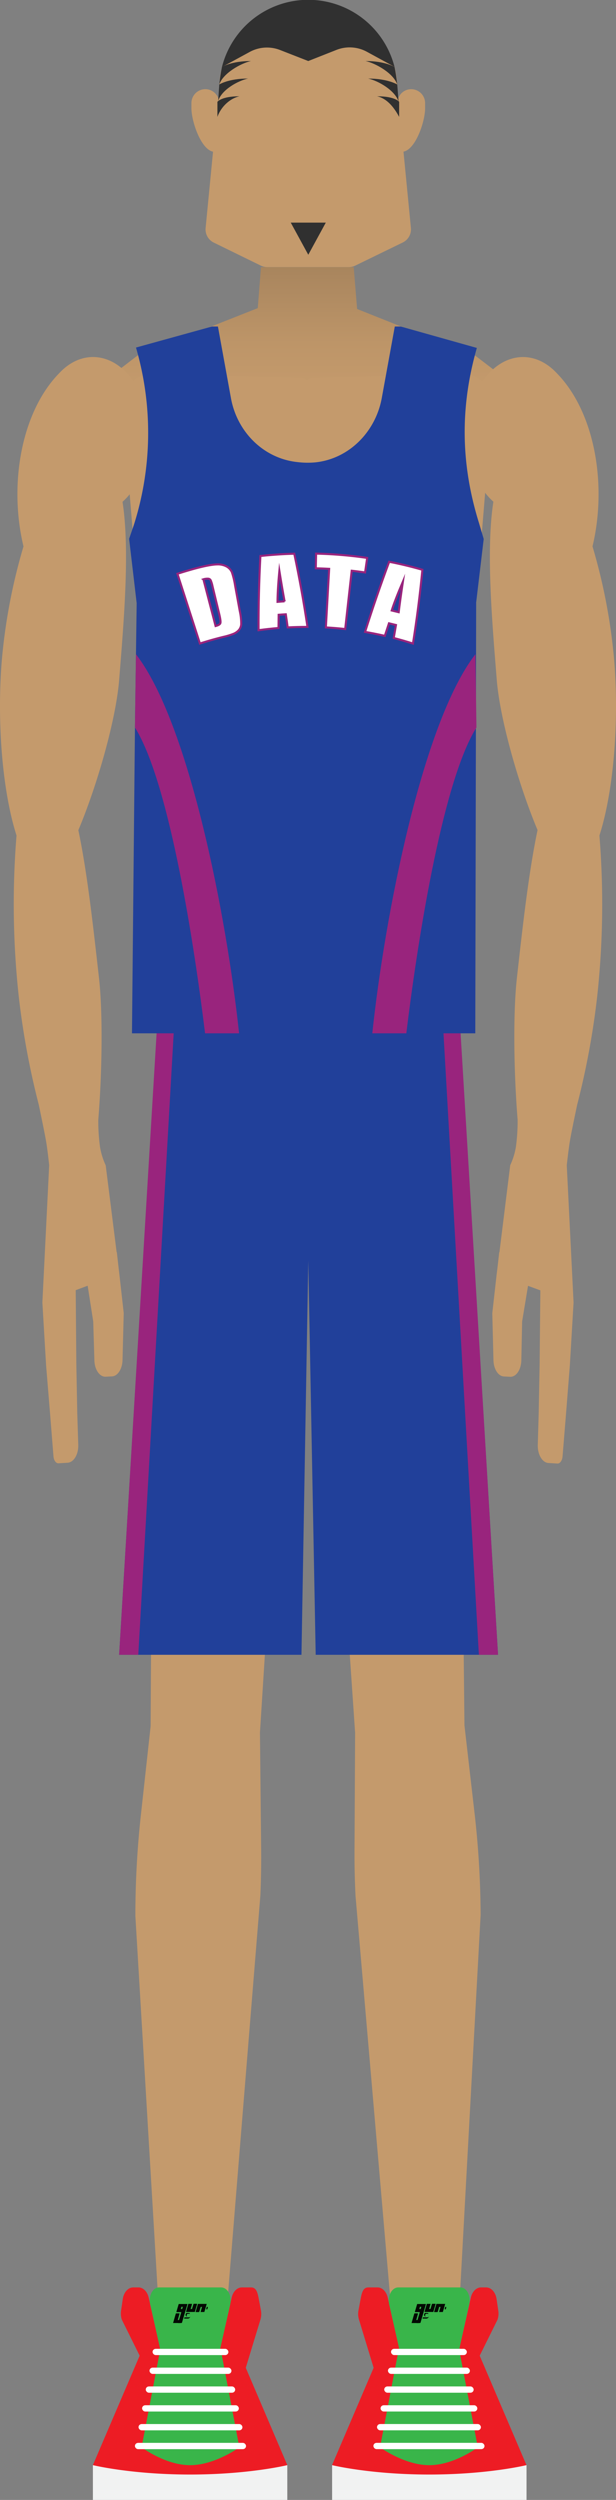 <svg id="Layer_1" data-name="Layer 1" xmlns="http://www.w3.org/2000/svg" xmlns:xlink="http://www.w3.org/1999/xlink" viewBox="0 0 332.18 1347.55"><rect x="0" y="0" width="332.18" height="1347.55" fill="#808080" stroke="none"/><defs><style>.cls-1{fill:url(#linear-gradient);}.cls-2{fill:#c49a6c;}.cls-3{fill:#f1f2f2;}.cls-4{fill:none;}.cls-5{fill:#ed1c24;}.cls-6{fill:#39b54a;}.cls-7{fill:#010101;opacity:0.95;isolation:isolate;}.cls-12,.cls-8{fill:#fff;}.cls-9{fill:#21409a;}.cls-10{fill:#99247d;}.cls-11{fill:#303030;}.cls-12{stroke:#99247d;stroke-miterlimit:10;stroke-width:1.11px;}</style><linearGradient id="linear-gradient" x1="165.24" y1="210" x2="165.24" y2="144" gradientUnits="userSpaceOnUse"><stop offset="0" stop-color="#c49a6c"/><stop offset="0.38" stop-color="#bd9568"/><stop offset="0.92" stop-color="#ab875f"/><stop offset="1" stop-color="#a8855d"/></linearGradient></defs><title>basketball</title><path class="cls-1" d="M250.3,187.14c-8.2-3.84-16.17-1.53-23.86-7.07l-33.87-13.52L190.74,144h-50L139,166.09,104,179.93c-7.69,5.54-15.67,3.29-23.86,7.13L50.24,210h230Z"/><path class="cls-2" d="M331.27,356.75a310.34,310.34,0,0,0-11.76-62.21c8-33.38,1.22-72.65-19.43-93.55-0.43-.46-0.88-0.91-1.33-1.34h0c-13.75-13-32.39-7.88-41.64,11.45s-5.6,45.56,8.14,58.58l0.81,0.77c-4,25.83-.8,63.47,1.82,96,1.73,21.47,11.89,56.94,22,81-4.87,23.08-8.16,53.08-11.13,79.63-2.14,19.08-1.68,51.06.38,76.51a102.89,102.89,0,0,1-.92,14.58,38.12,38.12,0,0,1-3.07,9.92L269.32,675l-0.11,0-1,8.85-0.39,3.09h0l-2.35,20.9h0l0.63,25.38c0.12,4.77,2.56,8.59,5.6,8.74l3.43,0.17c3.19,0.16,5.87-3.78,6-8.81l0.43-21h0l3.18-19.21,6.65,2.44v-0.13L291,735h0l-0.51,27h0L290,778.86c-0.14,5.21,2.42,9.52,5.73,9.75l4.89,0.29c1.38,0.09,2.57-1.67,2.74-3.82L305.24,762h0l2.05-26h0l2-33.73v-0.35h0l-3.66-73.76s0.84-7.81,1.63-12.74,4-20,4-20h0a426.89,426.89,0,0,0,10.8-58.51,460,460,0,0,0,1.18-86.53C330.55,427.64,333.95,391.28,331.27,356.75Z"/><path class="cls-2" d="M75.07,211.1c-9.25-19.34-27.89-24.47-41.64-11.45h0c-0.46.43-.9,0.88-1.33,1.34-20.64,20.9-27.46,60.17-19.43,93.55A310.35,310.35,0,0,0,.91,356.75c-2.68,34.53.72,70.89,8,93.62a460,460,0,0,0,1.18,86.53,426.86,426.86,0,0,0,10.8,58.51h0s3.18,15.09,4,20,1.63,12.73,1.63,12.73L22.86,701.9h0v0.37l2,33.73h0L27,762h0l1.84,23.05c0.17,2.15,1.36,3.81,2.74,3.72l4.89-.3c3.31-.23,5.88-4.43,5.73-9.64L41.67,762h0l-0.51-27h0l-0.33-39.61v0.06l6.44-2.4,3,19.23h0l0.63,21c0.1,5,2.88,9,6.07,8.81l3.48-.17c3-.15,5.5-4,5.62-8.74l0.65-25.38h0l-2.35-20.9h0L64,683.8l-1-8.85-0.11,0L57,628.15a38.12,38.12,0,0,1-3.07-9.92A102.89,102.89,0,0,1,53,603.65h0c2.06-25.45,2.52-57.43.38-76.51-3-26.56-6.25-56.55-11.13-79.63,10.13-24.09,20.29-59.56,22-81,2.62-32.56,5.81-70.19,1.82-96l0.81-.77C80.67,256.67,84.32,230.44,75.07,211.1Z"/><polygon class="cls-2" points="242.24 501.76 89.24 501.76 69.24 258 262.24 258 242.24 501.76"/><path class="cls-2" d="M239.21,314.19H92.27c-7.66,0-14.34-7.33-16.19-17.78L64.43,231c-2.64-14.82,5.33-29.19,16.19-29.19l81.69,1.78a4.75,4.75,0,0,1,3.25,1.5h0a4.75,4.75,0,0,1,3.25-1.5l82-1.78c10.86,0,18.83,14.36,16.19,29.19L255.4,296.41C253.54,306.86,246.87,314.19,239.21,314.19Z"/><polygon class="cls-2" points="242.24 502 165.74 502 89.24 502 86.24 579.79 165.74 595.21 245.24 579.83 242.24 502"/><path class="cls-2" d="M123.24,560.7h0c-21.49-1.26-39.56,22.42-40.21,52.65l-1.8,317.12L76,978.09a498.89,498.89,0,0,0-3,54.67l12.83,215.51,36,2.1,18.57-228.55q0.55-12.37.43-24.77l-0.65-63.13,19.95-314.83C161.8,588.44,145.07,562,123.24,560.7Z"/><path class="cls-2" d="M255.93,977.61l-5.47-47.56L247.09,613c-0.8-30.23-19-53.72-40.47-52.26h0c-21.82,1.49-38.42,28.13-36.62,58.76L191.5,934.08l-0.33,63.13q-0.07,12.39.55,24.76l19.71,228.36,36-2.46,11.75-215.63A498.47,498.47,0,0,0,255.93,977.61Z"/><rect class="cls-3" x="50.09" y="1328.79" width="104.84" height="18.76"/><polygon class="cls-4" points="118.74 1265.93 118.83 1266.09 118.75 1265.87 118.74 1265.93"/><polygon class="cls-4" points="86.2 1266.09 86.29 1265.93 86.27 1265.87 86.2 1266.09"/><path class="cls-5" d="M118.75,1265.87l5.39-23.86s0-.1,0-0.15l-5.43,24Z"/><path class="cls-5" d="M129.83,1270l-10.77-3.5h0l10.77,18.71,10.53-34.6a10.45,10.45,0,0,0,.35-5.23l-1.22-6.5c-0.65-3.46-1.45-5.88-4.08-5.88h-5c-2.52,0-4.74,2.23-5.49,5.51l-0.76,3.35s0,0.1,0,.14l-5.39,23.86-0.27.23-0.24.33V1320h-32v-54h0l0.09-.15-4.41-19.46-1-4.42,0-.13-0.76-3.34c-0.74-3.28-3-5.5-5.49-5.5H71.83c-2.74,0-5.1,2.63-5.63,6.29l-0.92,6.29a10.42,10.42,0,0,0,.42,4.81l9.61,19.4-25.22,59s20.63,5.07,52.42,5.07,52.42-5.07,52.42-5.07Z"/><path class="cls-6" d="M119.25,1233H85.77c-3.41,0-5.74,4.43-4.81,8.86l5.33,24-0.09.14h0.3l-10.14,53.2s12.77,9.62,26.16,9.62,26.56-9.61,26.56-9.61L118.94,1266h-0.16l0-.15,5.43-24C125.1,1237.45,122.66,1233,119.25,1233Z"/><path id="path2987" class="cls-7" d="M93.35,1252.14s1.45-5.07,1.49-5.13a16,16,0,0,1,2,0s-0.21.81-.48,1.76-0.5,1.75-.49,1.77a1.41,1.41,0,0,0,.69,0c0-.06,1.24-4.21,1.22-4.24s-0.58,0-1.34,0-1.33,0-1.34,0,0.27-1,.62-2.19l0.64-2.17h2.35c1.29,0,2.36,0,2.37,0s-0.37,1.37-.85,3L98.72,1250c-0.33,1.14-.62,2.1-0.63,2.13a9.53,9.53,0,0,1-2.37.06c-1.29,0-2.35,0-2.36,0h0Zm4.89-7.5a10.77,10.77,0,0,0,.33-1.14s0-.05-0.34-0.05a0.75,0.75,0,0,0-.37,0,11,11,0,0,0-.33,1.14s0,0.05.34,0.05a0.76,0.76,0,0,0,.37,0h0Zm2.07,1.6s0.27-1,.62-2.2l0.64-2.17h1a9.19,9.19,0,0,1,1,0,13.67,13.67,0,0,1-.36,1.36c-0.21.73-.39,1.35-0.39,1.38s0,0.05.36,0h0.36l0.4-1.36c0.22-.75.42-1.38,0.43-1.4a14.43,14.43,0,0,1,1.94,0s-0.27,1-.62,2.2l-0.64,2.17h-2.35c-1.29,0-2.36,0-2.37,0h0Zm5.18,0s0.27-1,.62-2.19l0.64-2.17h2.34c1.29,0,2.36,0,2.37,0s-0.26,1-.62,2.2l-0.64,2.17h-1a9.19,9.19,0,0,1-1,0,13.67,13.67,0,0,1,.36-1.36c0.21-.73.39-1.35,0.39-1.38s0-.05-0.36,0h-0.36l-0.4,1.36c-0.22.75-.42,1.38-0.43,1.4a14.43,14.43,0,0,1-1.94,0h0Zm5.86-1.44c-0.14-.11-0.14-0.23,0-0.73a1.31,1.31,0,0,1,.21-0.54,0.3,0.3,0,0,1,.5.15,2.86,2.86,0,0,1-.31,1.1,0.29,0.29,0,0,1-.4,0h0Z"/><path id="path2989-1" class="cls-7" d="M101.08,1246.73a0.8,0.8,0,0,0-.69.23,1.25,1.25,0,0,0-.25,1.17,1.28,1.28,0,0,0,.79.63,1,1,0,0,1,.19-1.53h0.41c0.91,0,.85-0.08.87,0.55h0c0-.89,0-1-0.8-1h-0.52Zm1.57,1.78c-0.09.58-.45,0.65-1.13,0.64H99.47l-0.19.64h2.11a1.36,1.36,0,0,0,1.26-1.29h0Z"/><rect class="cls-8" x="82.27" y="1266.09" width="40.89" height="3.39" rx="1.7" ry="1.7"/><rect class="cls-8" x="80.62" y="1276.23" width="44.19" height="3.39" rx="1.7" ry="1.7"/><rect class="cls-8" x="78.6" y="1286.37" width="48.22" height="3.39" rx="1.7" ry="1.7"/><rect class="cls-8" x="76.62" y="1296.51" width="52.18" height="3.39" rx="1.7" ry="1.7"/><rect class="cls-8" x="74.7" y="1306.65" width="56.03" height="3.39" rx="1.7" ry="1.7"/><rect class="cls-8" x="72.76" y="1316.79" width="59.91" height="3.39" rx="1.7" ry="1.7"/><polygon class="cls-4" points="190.29 1265.93 190.2 1266.09 190.27 1265.87 190.29 1265.93"/><rect class="cls-3" x="179.09" y="1328.79" width="104.84" height="18.76"/><polygon class="cls-4" points="247.83 1266.09 247.74 1265.93 247.75 1265.87 247.83 1266.09"/><path class="cls-5" d="M204.19,1270l10.77-3.5h0l-10.77,18.71-10.53-34.6a10.45,10.45,0,0,1-.35-5.23l1.22-6.5c0.65-3.46,1.45-5.88,4.08-5.88h5c2.52,0,4.74,2.23,5.49,5.51l0.76,3.35s0,0.1,0,.14l5.39,23.86,0.5,0.23,0.47,0.33V1320h32v-54h-0.41l-0.09-.15,4.41-19.46,1-4.42,0-.13,0.76-3.34c0.74-3.28,3-5.5,5.49-5.5h2.78c2.74,0,5.1,2.63,5.63,6.29l0.92,6.29a10.42,10.42,0,0,1-.42,4.81l-9.61,19.4,25.22,59s-20.63,5.07-52.42,5.07-52.42-5.07-52.42-5.07Z"/><path class="cls-6" d="M214.77,1233h33.48c3.41,0,5.74,4.43,4.81,8.86l-5.33,24,0.09,0.14h-0.3l10.14,53.2s-12.77,9.62-26.16,9.62-26.56-9.61-26.56-9.61l10.14-53.2h0.16l0-.15-5.43-24C208.93,1237.45,211.37,1233,214.77,1233Z"/><path id="path2987-2" data-name="path2987" class="cls-7" d="M221.95,1252.14s1.45-5.07,1.49-5.13a16,16,0,0,1,2,0s-0.21.81-.48,1.76-0.5,1.75-.49,1.77a1.41,1.41,0,0,0,.69,0c0-.06,1.24-4.21,1.22-4.24s-0.58,0-1.34,0-1.33,0-1.34,0,0.27-1,.62-2.19l0.64-2.17h2.35c1.29,0,2.36,0,2.37,0s-0.37,1.37-.85,3l-1.48,5.07c-0.33,1.14-.62,2.1-0.63,2.13a9.53,9.53,0,0,1-2.37.06c-1.29,0-2.35,0-2.36,0h0Zm4.89-7.5a10.77,10.77,0,0,0,.33-1.14s0-.05-0.34-0.05a0.75,0.75,0,0,0-.37,0,11,11,0,0,0-.33,1.14s0,0.05.34,0.05a0.76,0.76,0,0,0,.37,0h0Zm2.07,1.6s0.27-1,.62-2.2l0.64-2.17h1a9.19,9.19,0,0,1,1,0,13.67,13.67,0,0,1-.36,1.36c-0.21.73-.39,1.35-0.39,1.38s0,0.05.36,0h0.36l0.4-1.36c0.22-.75.42-1.38,0.43-1.4a14.43,14.43,0,0,1,1.94,0s-0.27,1-.62,2.2l-0.64,2.17h-2.35c-1.29,0-2.36,0-2.37,0h0Zm5.18,0s0.27-1,.62-2.19l0.64-2.17h2.34c1.29,0,2.36,0,2.37,0s-0.26,1-.62,2.2l-0.64,2.17h-1a9.19,9.19,0,0,1-1,0,13.67,13.67,0,0,1,.36-1.36c0.21-.73.39-1.35,0.39-1.38s0-.05-0.36,0h-0.36l-0.4,1.36c-0.22.75-.42,1.38-0.43,1.4a14.43,14.43,0,0,1-1.94,0h0Zm5.86-1.44c-0.14-.11-0.14-0.23,0-0.73a1.31,1.31,0,0,1,.21-0.54,0.3,0.3,0,0,1,.5.15,2.86,2.86,0,0,1-.31,1.1,0.29,0.29,0,0,1-.4,0h0Z"/><path id="path2989-1-2" data-name="path2989-1" class="cls-7" d="M229.67,1246.73a0.8,0.8,0,0,0-.69.23,1.25,1.25,0,0,0-.25,1.17,1.28,1.28,0,0,0,.79.63,1,1,0,0,1,.19-1.53h0.41c0.91,0,.85-0.08.87,0.55h0c0-.89,0-1-0.8-1h-0.52Zm1.57,1.78c-0.09.58-.45,0.65-1.13,0.64h-2.05l-0.19.64H230a1.36,1.36,0,0,0,1.26-1.29h0Z"/><rect class="cls-8" x="210.87" y="1266.09" width="40.89" height="3.39" rx="1.7" ry="1.7" transform="translate(462.62 2535.57) rotate(180)"/><rect class="cls-8" x="209.22" y="1276.23" width="44.19" height="3.39" rx="1.7" ry="1.7" transform="translate(462.62 2555.85) rotate(180)"/><rect class="cls-8" x="207.2" y="1286.37" width="48.22" height="3.39" rx="1.7" ry="1.7" transform="translate(462.62 2576.13) rotate(-180)"/><rect class="cls-8" x="205.22" y="1296.51" width="52.18" height="3.39" rx="1.7" ry="1.7" transform="translate(462.62 2596.41) rotate(-180)"/><rect class="cls-8" x="203.29" y="1306.65" width="56.03" height="3.39" rx="1.7" ry="1.7" transform="translate(462.62 2616.68) rotate(180)"/><rect class="cls-8" x="201.35" y="1316.79" width="59.91" height="3.39" rx="1.7" ry="1.7" transform="translate(462.62 2636.96) rotate(-180)"/><polygon class="cls-9" points="247.24 541 230.24 541 85.57 541 64.24 892 162.57 892 166.24 679.46 170.24 892 268.57 892 247.24 541"/><polygon class="cls-10" points="247.41 541 268.57 892 258.24 892 238.24 541 247.41 541"/><polygon class="cls-10" points="85.41 541 64.24 892 74.57 892 94.57 541 85.41 541"/><path class="cls-9" d="M258.32,282c-9.9-31.79-10.31-62.47-1.18-94.45L216.09,176H212.9l-7,38.41c-3.23,18.1-17.41,32.8-35.69,34.81a45.8,45.8,0,0,1-10-.16c-18.28-2-32.47-16.46-35.69-34.57l-7-38.49h-3.19L73.33,187.34a164.11,164.11,0,0,1-1.18,95.75l-2.52,7.34,4.07,34.71-0.38,27.52-0.55,39.5L71.17,557H256.3l0.47-232.24,4.07-34.23Z"/><path class="cls-10" d="M72.77,392.16c18.85,30.11,32.36,120,37.81,164.84h18.34c-6.63-62.8-27-167.45-55.6-204.34Z"/><path class="cls-10" d="M256.92,392.16C238.07,422.28,224.55,512,219.11,557H200.77c6.63-63,27-167.45,55.6-204.34Z"/><path class="cls-2" d="M229.24,58.42V55.76a7.51,7.51,0,0,0-7.48-7.68,7.4,7.4,0,0,0-7,4.93l-0.49-5A48,48,0,0,0,212.46,35l0.12,1.13-22.72-18L166.24,32.9,147.73,18.11l-28,18A48.12,48.12,0,0,0,118.2,48l-0.49,5a7.4,7.4,0,0,0-7-4.93,7.51,7.51,0,0,0-7.48,7.68v2.65c0,6.86,5,22,11.65,23.37l-4,41.13a7.89,7.89,0,0,0,4.37,7.85l25.5,12.47a7.84,7.84,0,0,0,3.48.75H188a7.84,7.84,0,0,0,3.46-.74l25.73-12.52a7.87,7.87,0,0,0,4.39-7.85l-4-41.11C224.29,80.42,229.24,65.28,229.24,58.42Z"/><path class="cls-11" d="M166.24,32.9l15.19-6a19.43,19.43,0,0,1,16.4,1l14.94,8.14L212.46,35a48,48,0,0,0-92.77,1.13l15-8.15a19.43,19.43,0,0,1,16.39-1Z"/><path class="cls-11" d="M117.24,63c2-5.63,6.88-10,11.89-11.1-9.85,0-11.89,3-11.89,3V63Z"/><path class="cls-11" d="M117.66,54.34c2-6.08,10.69-10.81,16.09-12-10.64,0-15.51,3.21-15.51,3.21Z"/><path class="cls-11" d="M118.24,45.56c2-6.08,11.68-11.48,17.09-12.66-10.64,0-15.64,3.21-15.64,3.21h0q-0.93,4.53-1.42,9.13Z"/><path class="cls-11" d="M215.24,63c-3-5.63-6.88-10-11.89-11.1,9.85,0,11.89,3,11.89,3V63Z"/><path class="cls-11" d="M214.93,54.71c-2-6.08-11-11.18-16.4-12.36,10.64,0,15.69,3.21,15.69,3.21Z"/><path class="cls-11" d="M214.21,45.56c-2-6.08-11.68-11.48-17.09-12.66,10.64,0,15.64,3.21,15.64,3.21h0q0.93,4.53,1.42,9.13Z"/><polygon class="cls-11" points="166.24 120 156.79 120 166.24 137.32 175.69 120 166.24 120"/><path class="cls-12" d="M95.69,309.29q4.56-1.47,9.16-2.73c5.94-1.63,10.06-2.3,12.26-2.32a9.7,9.7,0,0,1,5.25,1.21,6.55,6.55,0,0,1,2.68,3,43.67,43.67,0,0,1,1.76,7.34l2.5,13.62a31.16,31.16,0,0,1,.77,7.1,5.46,5.46,0,0,1-1.25,3.1,7.87,7.87,0,0,1-2.81,2,34.45,34.45,0,0,1-5.41,1.65q-6.44,1.58-12.79,3.62Zm14,3,6.56,25.17c1.52-.4,2.39-0.91,2.6-1.58s0-2.28-.61-4.84l-3.61-14.93a17.31,17.31,0,0,0-1-3.3,1.67,1.67,0,0,0-1.17-.86A7,7,0,0,0,109.66,312.27Z"/><path class="cls-12" d="M158.68,298.47q4.19,19.66,7.12,39.45-5.34,0-10.67.27-0.47-3.53-1-7.07-1.94.11-3.87,0.26-0.05,3.57-.08,7.14-5.39.43-10.75,1.18-0.07-20,1-40Q149.54,298.73,158.68,298.47Zm-5.21,25.68q-1.24-6.66-2.82-16.46c-0.73,7.64-1,13.22-1,16.73Q151.54,324.26,153.47,324.14Z"/><path class="cls-12" d="M198,300.74l-1.14,7.83q-3.59-.52-7.2-0.93l-3.52,31.43q-5.2-.58-10.41-0.87l1.77-31.58q-3.6-.2-7.21-0.28l0.18-7.91A227.33,227.33,0,0,1,198,300.74Z"/><path class="cls-12" d="M227.77,307.13q-1.93,20-5.09,39.77-5.14-1.65-10.35-3,0.62-3.51,1.21-7-1.89-.48-3.79-0.93-1.13,3.39-2.24,6.78-5.29-1.22-10.64-2.13,6-19,13-37.8Q218.9,304.59,227.77,307.13ZM215,330q0.82-6.72,2.28-16.55c-3,7.06-5,12.29-6.06,15.63Q213.1,329.53,215,330Z"/></svg>